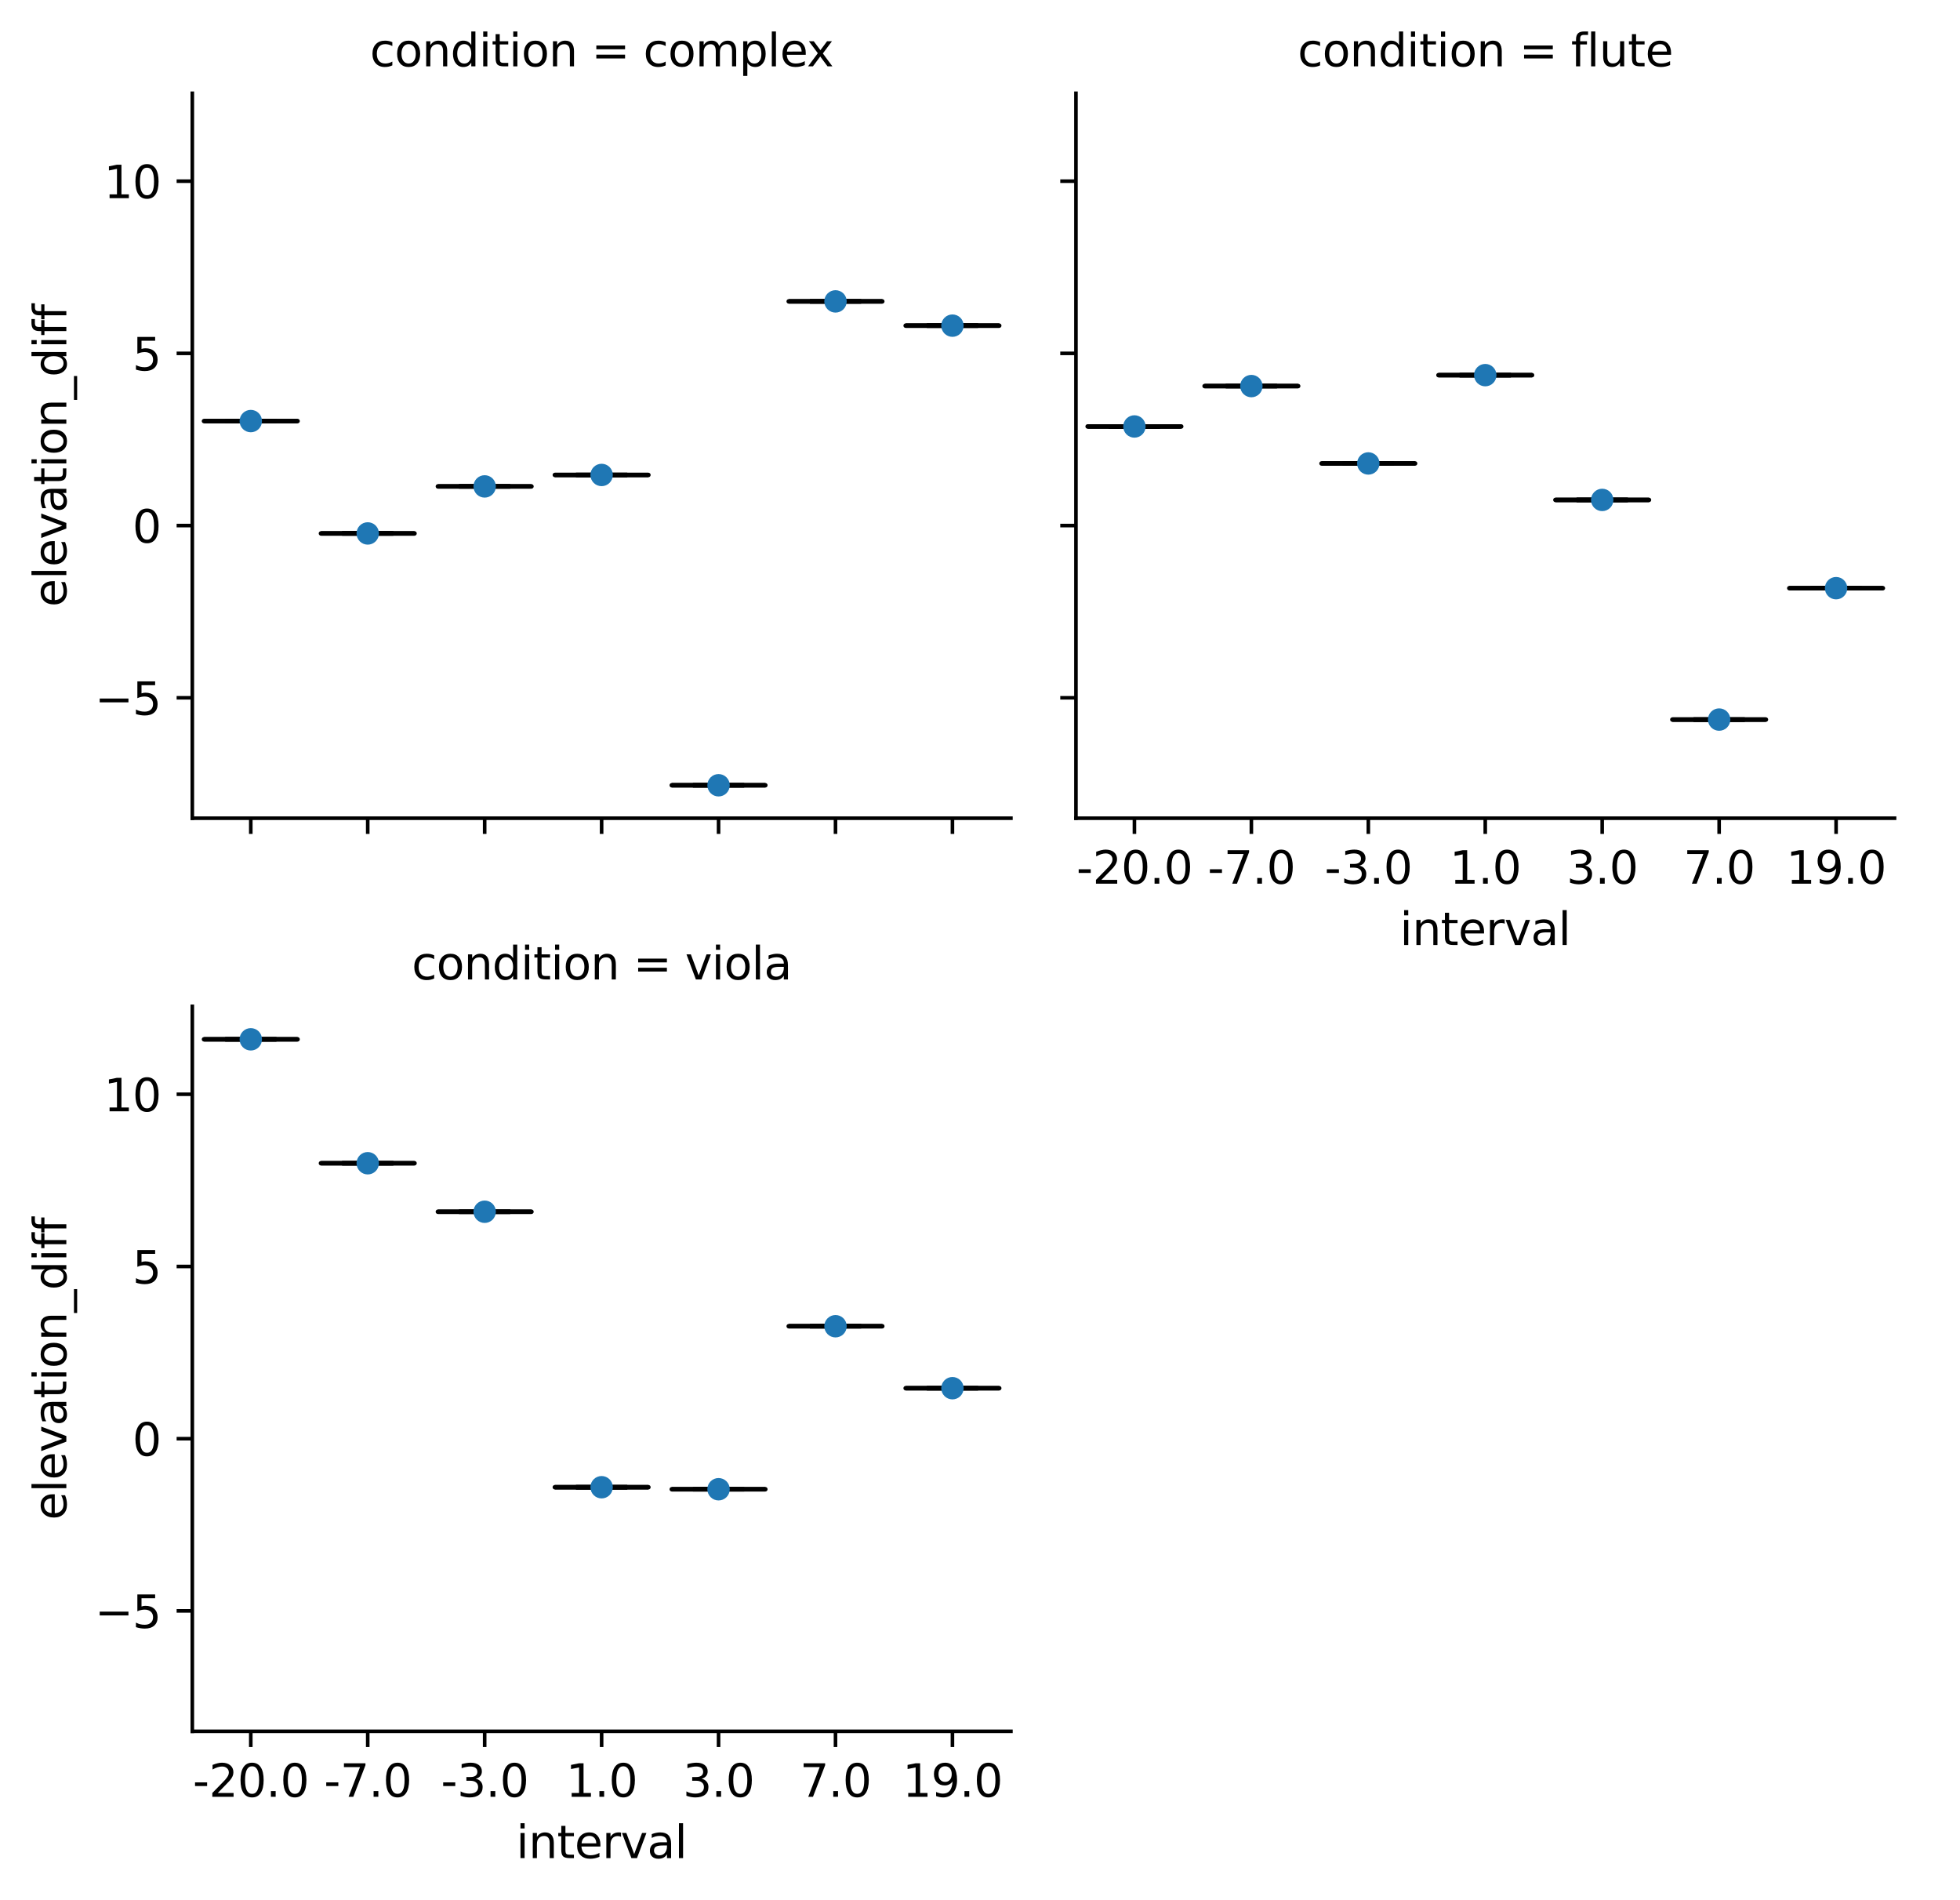 <?xml version="1.0" encoding="utf-8" standalone="no"?>
<!DOCTYPE svg PUBLIC "-//W3C//DTD SVG 1.1//EN"
  "http://www.w3.org/Graphics/SVG/1.1/DTD/svg11.dtd">
<svg xmlns:xlink="http://www.w3.org/1999/xlink" width="437.203pt" height="423.675pt" viewBox="0 0 437.203 423.675" xmlns="http://www.w3.org/2000/svg" version="1.1">
 <defs>
  <style type="text/css">*{stroke-linejoin: round; stroke-linecap: butt}</style>
 </defs>
 <g id="figure_1">
  <g id="patch_1">
   <path d="M 0 423.675 
L 437.203 423.675 
L 437.203 0 
L 0 0 
z
" style="fill: #ffffff"/>
  </g>
  <g id="axes_1">
   <g id="patch_2">
    <path d="M 42.898 182.478 
L 225.497 182.478 
L 225.497 20.798 
L 42.898 20.798 
z
" style="fill: #ffffff"/>
   </g>
   <g id="matplotlib.axis_1">
    <g id="xtick_1">
     <g id="line2d_1">
      <defs>
       <path id="m2324277f42" d="M 0 0 
L 0 3.5 
" style="stroke: #000000; stroke-width: 0.8"/>
      </defs>
      <g>
       <use xlink:href="#m2324277f42" x="55.941" y="182.478" style="stroke: #000000; stroke-width: 0.8"/>
      </g>
     </g>
    </g>
    <g id="xtick_2">
     <g id="line2d_2">
      <g>
       <use xlink:href="#m2324277f42" x="82.027" y="182.478" style="stroke: #000000; stroke-width: 0.8"/>
      </g>
     </g>
    </g>
    <g id="xtick_3">
     <g id="line2d_3">
      <g>
       <use xlink:href="#m2324277f42" x="108.112" y="182.478" style="stroke: #000000; stroke-width: 0.8"/>
      </g>
     </g>
    </g>
    <g id="xtick_4">
     <g id="line2d_4">
      <g>
       <use xlink:href="#m2324277f42" x="134.198" y="182.478" style="stroke: #000000; stroke-width: 0.8"/>
      </g>
     </g>
    </g>
    <g id="xtick_5">
     <g id="line2d_5">
      <g>
       <use xlink:href="#m2324277f42" x="160.283" y="182.478" style="stroke: #000000; stroke-width: 0.8"/>
      </g>
     </g>
    </g>
    <g id="xtick_6">
     <g id="line2d_6">
      <g>
       <use xlink:href="#m2324277f42" x="186.369" y="182.478" style="stroke: #000000; stroke-width: 0.8"/>
      </g>
     </g>
    </g>
    <g id="xtick_7">
     <g id="line2d_7">
      <g>
       <use xlink:href="#m2324277f42" x="212.455" y="182.478" style="stroke: #000000; stroke-width: 0.8"/>
      </g>
     </g>
    </g>
   </g>
   <g id="matplotlib.axis_2">
    <g id="ytick_1">
     <g id="line2d_8">
      <defs>
       <path id="m3a894f7195" d="M 0 0 
L -3.5 0 
" style="stroke: #000000; stroke-width: 0.8"/>
      </defs>
      <g>
       <use xlink:href="#m3a894f7195" x="42.898" y="155.621" style="stroke: #000000; stroke-width: 0.8"/>
      </g>
     </g>
     <g id="text_1">
      <!-- −5 -->
      <g transform="translate(21.156 159.421) scale(0.1 -0.1)">
       <defs>
        <path id="DejaVuSans-2212" d="M 678 2272 
L 4684 2272 
L 4684 1741 
L 678 1741 
L 678 2272 
z
" transform="scale(0.016)"/>
        <path id="DejaVuSans-35" d="M 691 4666 
L 3169 4666 
L 3169 4134 
L 1269 4134 
L 1269 2991 
Q 1406 3038 1543 3061 
Q 1681 3084 1819 3084 
Q 2600 3084 3056 2656 
Q 3513 2228 3513 1497 
Q 3513 744 3044 326 
Q 2575 -91 1722 -91 
Q 1428 -91 1123 -41 
Q 819 9 494 109 
L 494 744 
Q 775 591 1075 516 
Q 1375 441 1709 441 
Q 2250 441 2565 725 
Q 2881 1009 2881 1497 
Q 2881 1984 2565 2268 
Q 2250 2553 1709 2553 
Q 1456 2553 1204 2497 
Q 953 2441 691 2322 
L 691 4666 
z
" transform="scale(0.016)"/>
       </defs>
       <use xlink:href="#DejaVuSans-2212"/>
       <use xlink:href="#DejaVuSans-35" x="83.789"/>
      </g>
     </g>
    </g>
    <g id="ytick_2">
     <g id="line2d_9">
      <g>
       <use xlink:href="#m3a894f7195" x="42.898" y="117.215" style="stroke: #000000; stroke-width: 0.8"/>
      </g>
     </g>
     <g id="text_2">
      <!-- 0 -->
      <g transform="translate(29.536 121.014) scale(0.1 -0.1)">
       <defs>
        <path id="DejaVuSans-30" d="M 2034 4250 
Q 1547 4250 1301 3770 
Q 1056 3291 1056 2328 
Q 1056 1369 1301 889 
Q 1547 409 2034 409 
Q 2525 409 2770 889 
Q 3016 1369 3016 2328 
Q 3016 3291 2770 3770 
Q 2525 4250 2034 4250 
z
M 2034 4750 
Q 2819 4750 3233 4129 
Q 3647 3509 3647 2328 
Q 3647 1150 3233 529 
Q 2819 -91 2034 -91 
Q 1250 -91 836 529 
Q 422 1150 422 2328 
Q 422 3509 836 4129 
Q 1250 4750 2034 4750 
z
" transform="scale(0.016)"/>
       </defs>
       <use xlink:href="#DejaVuSans-30"/>
      </g>
     </g>
    </g>
    <g id="ytick_3">
     <g id="line2d_10">
      <g>
       <use xlink:href="#m3a894f7195" x="42.898" y="78.809" style="stroke: #000000; stroke-width: 0.8"/>
      </g>
     </g>
     <g id="text_3">
      <!-- 5 -->
      <g transform="translate(29.536 82.608) scale(0.1 -0.1)">
       <use xlink:href="#DejaVuSans-35"/>
      </g>
     </g>
    </g>
    <g id="ytick_4">
     <g id="line2d_11">
      <g>
       <use xlink:href="#m3a894f7195" x="42.898" y="40.402" style="stroke: #000000; stroke-width: 0.8"/>
      </g>
     </g>
     <g id="text_4">
      <!-- 10 -->
      <g transform="translate(23.173 44.201) scale(0.1 -0.1)">
       <defs>
        <path id="DejaVuSans-31" d="M 794 531 
L 1825 531 
L 1825 4091 
L 703 3866 
L 703 4441 
L 1819 4666 
L 2450 4666 
L 2450 531 
L 3481 531 
L 3481 0 
L 794 0 
L 794 531 
z
" transform="scale(0.016)"/>
       </defs>
       <use xlink:href="#DejaVuSans-31"/>
       <use xlink:href="#DejaVuSans-30" x="63.623"/>
      </g>
     </g>
    </g>
    <g id="text_5">
     <!-- elevation_diff -->
     <g transform="translate(14.798 135.365) rotate(-90) scale(0.1 -0.1)">
      <defs>
       <path id="DejaVuSans-65" d="M 3597 1894 
L 3597 1613 
L 953 1613 
Q 991 1019 1311 708 
Q 1631 397 2203 397 
Q 2534 397 2845 478 
Q 3156 559 3463 722 
L 3463 178 
Q 3153 47 2828 -22 
Q 2503 -91 2169 -91 
Q 1331 -91 842 396 
Q 353 884 353 1716 
Q 353 2575 817 3079 
Q 1281 3584 2069 3584 
Q 2775 3584 3186 3129 
Q 3597 2675 3597 1894 
z
M 3022 2063 
Q 3016 2534 2758 2815 
Q 2500 3097 2075 3097 
Q 1594 3097 1305 2825 
Q 1016 2553 972 2059 
L 3022 2063 
z
" transform="scale(0.016)"/>
       <path id="DejaVuSans-6c" d="M 603 4863 
L 1178 4863 
L 1178 0 
L 603 0 
L 603 4863 
z
" transform="scale(0.016)"/>
       <path id="DejaVuSans-76" d="M 191 3500 
L 800 3500 
L 1894 563 
L 2988 3500 
L 3597 3500 
L 2284 0 
L 1503 0 
L 191 3500 
z
" transform="scale(0.016)"/>
       <path id="DejaVuSans-61" d="M 2194 1759 
Q 1497 1759 1228 1600 
Q 959 1441 959 1056 
Q 959 750 1161 570 
Q 1363 391 1709 391 
Q 2188 391 2477 730 
Q 2766 1069 2766 1631 
L 2766 1759 
L 2194 1759 
z
M 3341 1997 
L 3341 0 
L 2766 0 
L 2766 531 
Q 2569 213 2275 61 
Q 1981 -91 1556 -91 
Q 1019 -91 701 211 
Q 384 513 384 1019 
Q 384 1609 779 1909 
Q 1175 2209 1959 2209 
L 2766 2209 
L 2766 2266 
Q 2766 2663 2505 2880 
Q 2244 3097 1772 3097 
Q 1472 3097 1187 3025 
Q 903 2953 641 2809 
L 641 3341 
Q 956 3463 1253 3523 
Q 1550 3584 1831 3584 
Q 2591 3584 2966 3190 
Q 3341 2797 3341 1997 
z
" transform="scale(0.016)"/>
       <path id="DejaVuSans-74" d="M 1172 4494 
L 1172 3500 
L 2356 3500 
L 2356 3053 
L 1172 3053 
L 1172 1153 
Q 1172 725 1289 603 
Q 1406 481 1766 481 
L 2356 481 
L 2356 0 
L 1766 0 
Q 1100 0 847 248 
Q 594 497 594 1153 
L 594 3053 
L 172 3053 
L 172 3500 
L 594 3500 
L 594 4494 
L 1172 4494 
z
" transform="scale(0.016)"/>
       <path id="DejaVuSans-69" d="M 603 3500 
L 1178 3500 
L 1178 0 
L 603 0 
L 603 3500 
z
M 603 4863 
L 1178 4863 
L 1178 4134 
L 603 4134 
L 603 4863 
z
" transform="scale(0.016)"/>
       <path id="DejaVuSans-6f" d="M 1959 3097 
Q 1497 3097 1228 2736 
Q 959 2375 959 1747 
Q 959 1119 1226 758 
Q 1494 397 1959 397 
Q 2419 397 2687 759 
Q 2956 1122 2956 1747 
Q 2956 2369 2687 2733 
Q 2419 3097 1959 3097 
z
M 1959 3584 
Q 2709 3584 3137 3096 
Q 3566 2609 3566 1747 
Q 3566 888 3137 398 
Q 2709 -91 1959 -91 
Q 1206 -91 779 398 
Q 353 888 353 1747 
Q 353 2609 779 3096 
Q 1206 3584 1959 3584 
z
" transform="scale(0.016)"/>
       <path id="DejaVuSans-6e" d="M 3513 2113 
L 3513 0 
L 2938 0 
L 2938 2094 
Q 2938 2591 2744 2837 
Q 2550 3084 2163 3084 
Q 1697 3084 1428 2787 
Q 1159 2491 1159 1978 
L 1159 0 
L 581 0 
L 581 3500 
L 1159 3500 
L 1159 2956 
Q 1366 3272 1645 3428 
Q 1925 3584 2291 3584 
Q 2894 3584 3203 3211 
Q 3513 2838 3513 2113 
z
" transform="scale(0.016)"/>
       <path id="DejaVuSans-5f" d="M 3263 -1063 
L 3263 -1509 
L -63 -1509 
L -63 -1063 
L 3263 -1063 
z
" transform="scale(0.016)"/>
       <path id="DejaVuSans-64" d="M 2906 2969 
L 2906 4863 
L 3481 4863 
L 3481 0 
L 2906 0 
L 2906 525 
Q 2725 213 2448 61 
Q 2172 -91 1784 -91 
Q 1150 -91 751 415 
Q 353 922 353 1747 
Q 353 2572 751 3078 
Q 1150 3584 1784 3584 
Q 2172 3584 2448 3432 
Q 2725 3281 2906 2969 
z
M 947 1747 
Q 947 1113 1208 752 
Q 1469 391 1925 391 
Q 2381 391 2643 752 
Q 2906 1113 2906 1747 
Q 2906 2381 2643 2742 
Q 2381 3103 1925 3103 
Q 1469 3103 1208 2742 
Q 947 2381 947 1747 
z
" transform="scale(0.016)"/>
       <path id="DejaVuSans-66" d="M 2375 4863 
L 2375 4384 
L 1825 4384 
Q 1516 4384 1395 4259 
Q 1275 4134 1275 3809 
L 1275 3500 
L 2222 3500 
L 2222 3053 
L 1275 3053 
L 1275 0 
L 697 0 
L 697 3053 
L 147 3053 
L 147 3500 
L 697 3500 
L 697 3744 
Q 697 4328 969 4595 
Q 1241 4863 1831 4863 
L 2375 4863 
z
" transform="scale(0.016)"/>
      </defs>
      <use xlink:href="#DejaVuSans-65"/>
      <use xlink:href="#DejaVuSans-6c" x="61.523"/>
      <use xlink:href="#DejaVuSans-65" x="89.307"/>
      <use xlink:href="#DejaVuSans-76" x="150.83"/>
      <use xlink:href="#DejaVuSans-61" x="210.01"/>
      <use xlink:href="#DejaVuSans-74" x="271.289"/>
      <use xlink:href="#DejaVuSans-69" x="310.498"/>
      <use xlink:href="#DejaVuSans-6f" x="338.281"/>
      <use xlink:href="#DejaVuSans-6e" x="399.463"/>
      <use xlink:href="#DejaVuSans-5f" x="462.842"/>
      <use xlink:href="#DejaVuSans-64" x="512.842"/>
      <use xlink:href="#DejaVuSans-69" x="576.318"/>
      <use xlink:href="#DejaVuSans-66" x="604.102"/>
      <use xlink:href="#DejaVuSans-66" x="639.307"/>
     </g>
    </g>
   </g>
   <g id="patch_3">
    <path d="M 45.507 93.908 
L 66.375 93.908 
L 66.375 93.908 
L 45.507 93.908 
L 45.507 93.908 
z
" clip-path="url(#pb668746d63)" style="stroke: #000000; stroke-linejoin: miter"/>
   </g>
   <g id="line2d_12">
    <path d="M 55.941 93.908 
L 55.941 93.908 
" clip-path="url(#pb668746d63)" style="fill: none; stroke: #000000"/>
   </g>
   <g id="line2d_13">
    <path d="M 55.941 93.908 
L 55.941 93.908 
" clip-path="url(#pb668746d63)" style="fill: none; stroke: #000000"/>
   </g>
   <g id="line2d_14">
    <path d="M 50.724 93.908 
L 61.158 93.908 
" clip-path="url(#pb668746d63)" style="fill: none; stroke: #000000; stroke-linecap: square"/>
   </g>
   <g id="line2d_15">
    <path d="M 50.724 93.908 
L 61.158 93.908 
" clip-path="url(#pb668746d63)" style="fill: none; stroke: #000000; stroke-linecap: square"/>
   </g>
   <g id="line2d_16"/>
   <g id="patch_4">
    <path d="M 71.593 118.968 
L 92.461 118.968 
L 92.461 118.968 
L 71.593 118.968 
L 71.593 118.968 
z
" clip-path="url(#pb668746d63)" style="stroke: #000000; stroke-linejoin: miter"/>
   </g>
   <g id="line2d_17">
    <path d="M 82.027 118.968 
L 82.027 118.968 
" clip-path="url(#pb668746d63)" style="fill: none; stroke: #000000"/>
   </g>
   <g id="line2d_18">
    <path d="M 82.027 118.968 
L 82.027 118.968 
" clip-path="url(#pb668746d63)" style="fill: none; stroke: #000000"/>
   </g>
   <g id="line2d_19">
    <path d="M 76.81 118.968 
L 87.244 118.968 
" clip-path="url(#pb668746d63)" style="fill: none; stroke: #000000; stroke-linecap: square"/>
   </g>
   <g id="line2d_20">
    <path d="M 76.81 118.968 
L 87.244 118.968 
" clip-path="url(#pb668746d63)" style="fill: none; stroke: #000000; stroke-linecap: square"/>
   </g>
   <g id="line2d_21"/>
   <g id="patch_5">
    <path d="M 97.678 108.479 
L 118.547 108.479 
L 118.547 108.479 
L 97.678 108.479 
L 97.678 108.479 
z
" clip-path="url(#pb668746d63)" style="stroke: #000000; stroke-linejoin: miter"/>
   </g>
   <g id="line2d_22">
    <path d="M 108.112 108.479 
L 108.112 108.479 
" clip-path="url(#pb668746d63)" style="fill: none; stroke: #000000"/>
   </g>
   <g id="line2d_23">
    <path d="M 108.112 108.479 
L 108.112 108.479 
" clip-path="url(#pb668746d63)" style="fill: none; stroke: #000000"/>
   </g>
   <g id="line2d_24">
    <path d="M 102.895 108.479 
L 113.329 108.479 
" clip-path="url(#pb668746d63)" style="fill: none; stroke: #000000; stroke-linecap: square"/>
   </g>
   <g id="line2d_25">
    <path d="M 102.895 108.479 
L 113.329 108.479 
" clip-path="url(#pb668746d63)" style="fill: none; stroke: #000000; stroke-linecap: square"/>
   </g>
   <g id="line2d_26"/>
   <g id="patch_6">
    <path d="M 123.764 105.926 
L 144.632 105.926 
L 144.632 105.926 
L 123.764 105.926 
L 123.764 105.926 
z
" clip-path="url(#pb668746d63)" style="stroke: #000000; stroke-linejoin: miter"/>
   </g>
   <g id="line2d_27">
    <path d="M 134.198 105.926 
L 134.198 105.926 
" clip-path="url(#pb668746d63)" style="fill: none; stroke: #000000"/>
   </g>
   <g id="line2d_28">
    <path d="M 134.198 105.926 
L 134.198 105.926 
" clip-path="url(#pb668746d63)" style="fill: none; stroke: #000000"/>
   </g>
   <g id="line2d_29">
    <path d="M 128.981 105.926 
L 139.415 105.926 
" clip-path="url(#pb668746d63)" style="fill: none; stroke: #000000; stroke-linecap: square"/>
   </g>
   <g id="line2d_30">
    <path d="M 128.981 105.926 
L 139.415 105.926 
" clip-path="url(#pb668746d63)" style="fill: none; stroke: #000000; stroke-linecap: square"/>
   </g>
   <g id="line2d_31"/>
   <g id="patch_7">
    <path d="M 149.849 175.129 
L 170.718 175.129 
L 170.718 175.129 
L 149.849 175.129 
L 149.849 175.129 
z
" clip-path="url(#pb668746d63)" style="stroke: #000000; stroke-linejoin: miter"/>
   </g>
   <g id="line2d_32">
    <path d="M 160.283 175.129 
L 160.283 175.129 
" clip-path="url(#pb668746d63)" style="fill: none; stroke: #000000"/>
   </g>
   <g id="line2d_33">
    <path d="M 160.283 175.129 
L 160.283 175.129 
" clip-path="url(#pb668746d63)" style="fill: none; stroke: #000000"/>
   </g>
   <g id="line2d_34">
    <path d="M 155.066 175.129 
L 165.501 175.129 
" clip-path="url(#pb668746d63)" style="fill: none; stroke: #000000; stroke-linecap: square"/>
   </g>
   <g id="line2d_35">
    <path d="M 155.066 175.129 
L 165.501 175.129 
" clip-path="url(#pb668746d63)" style="fill: none; stroke: #000000; stroke-linecap: square"/>
   </g>
   <g id="line2d_36"/>
   <g id="patch_8">
    <path d="M 175.935 67.216 
L 196.803 67.216 
L 196.803 67.216 
L 175.935 67.216 
L 175.935 67.216 
z
" clip-path="url(#pb668746d63)" style="stroke: #000000; stroke-linejoin: miter"/>
   </g>
   <g id="line2d_37">
    <path d="M 186.369 67.216 
L 186.369 67.216 
" clip-path="url(#pb668746d63)" style="fill: none; stroke: #000000"/>
   </g>
   <g id="line2d_38">
    <path d="M 186.369 67.216 
L 186.369 67.216 
" clip-path="url(#pb668746d63)" style="fill: none; stroke: #000000"/>
   </g>
   <g id="line2d_39">
    <path d="M 181.152 67.216 
L 191.586 67.216 
" clip-path="url(#pb668746d63)" style="fill: none; stroke: #000000; stroke-linecap: square"/>
   </g>
   <g id="line2d_40">
    <path d="M 181.152 67.216 
L 191.586 67.216 
" clip-path="url(#pb668746d63)" style="fill: none; stroke: #000000; stroke-linecap: square"/>
   </g>
   <g id="line2d_41"/>
   <g id="patch_9">
    <path d="M 202.02 72.626 
L 222.889 72.626 
L 222.889 72.626 
L 202.02 72.626 
L 202.02 72.626 
z
" clip-path="url(#pb668746d63)" style="stroke: #000000; stroke-linejoin: miter"/>
   </g>
   <g id="line2d_42">
    <path d="M 212.455 72.626 
L 212.455 72.626 
" clip-path="url(#pb668746d63)" style="fill: none; stroke: #000000"/>
   </g>
   <g id="line2d_43">
    <path d="M 212.455 72.626 
L 212.455 72.626 
" clip-path="url(#pb668746d63)" style="fill: none; stroke: #000000"/>
   </g>
   <g id="line2d_44">
    <path d="M 207.237 72.626 
L 217.672 72.626 
" clip-path="url(#pb668746d63)" style="fill: none; stroke: #000000; stroke-linecap: square"/>
   </g>
   <g id="line2d_45">
    <path d="M 207.237 72.626 
L 217.672 72.626 
" clip-path="url(#pb668746d63)" style="fill: none; stroke: #000000; stroke-linecap: square"/>
   </g>
   <g id="line2d_46"/>
   <g id="line2d_47">
    <path d="M 45.507 93.908 
L 66.375 93.908 
" clip-path="url(#pb668746d63)" style="fill: none; stroke: #000000"/>
   </g>
   <g id="line2d_48">
    <path d="M 71.593 118.968 
L 92.461 118.968 
" clip-path="url(#pb668746d63)" style="fill: none; stroke: #000000"/>
   </g>
   <g id="line2d_49">
    <path d="M 97.678 108.479 
L 118.547 108.479 
" clip-path="url(#pb668746d63)" style="fill: none; stroke: #000000"/>
   </g>
   <g id="line2d_50">
    <path d="M 123.764 105.926 
L 144.632 105.926 
" clip-path="url(#pb668746d63)" style="fill: none; stroke: #000000"/>
   </g>
   <g id="line2d_51">
    <path d="M 149.849 175.129 
L 170.718 175.129 
" clip-path="url(#pb668746d63)" style="fill: none; stroke: #000000"/>
   </g>
   <g id="line2d_52">
    <path d="M 175.935 67.216 
L 196.803 67.216 
" clip-path="url(#pb668746d63)" style="fill: none; stroke: #000000"/>
   </g>
   <g id="line2d_53">
    <path d="M 202.02 72.626 
L 222.889 72.626 
" clip-path="url(#pb668746d63)" style="fill: none; stroke: #000000"/>
   </g>
   <g id="patch_10">
    <path d="M 42.898 182.478 
L 42.898 20.798 
" style="fill: none; stroke: #000000; stroke-width: 0.8; stroke-linejoin: miter; stroke-linecap: square"/>
   </g>
   <g id="patch_11">
    <path d="M 42.898 182.478 
L 225.497 182.478 
" style="fill: none; stroke: #000000; stroke-width: 0.8; stroke-linejoin: miter; stroke-linecap: square"/>
   </g>
   <g id="PathCollection_1">
    <defs>
     <path id="m9f7f4dba28" d="M 0 2.5 
C 0.663 2.5 1.299 2.237 1.768 1.768 
C 2.237 1.299 2.5 0.663 2.5 0 
C 2.5 -0.663 2.237 -1.299 1.768 -1.768 
C 1.299 -2.237 0.663 -2.5 0 -2.5 
C -0.663 -2.5 -1.299 -2.237 -1.768 -1.768 
C -2.237 -1.299 -2.5 -0.663 -2.5 0 
C -2.5 0.663 -2.237 1.299 -1.768 1.768 
C -1.299 2.237 -0.663 2.5 0 2.5 
z
"/>
    </defs>
    <g clip-path="url(#pb668746d63)">
     <use xlink:href="#m9f7f4dba28" x="55.941" y="93.908" style="fill: #1f77b4"/>
    </g>
   </g>
   <g id="PathCollection_2">
    <g clip-path="url(#pb668746d63)">
     <use xlink:href="#m9f7f4dba28" x="82.027" y="118.968" style="fill: #1f77b4"/>
    </g>
   </g>
   <g id="PathCollection_3">
    <g clip-path="url(#pb668746d63)">
     <use xlink:href="#m9f7f4dba28" x="108.112" y="108.479" style="fill: #1f77b4"/>
    </g>
   </g>
   <g id="PathCollection_4">
    <g clip-path="url(#pb668746d63)">
     <use xlink:href="#m9f7f4dba28" x="134.198" y="105.926" style="fill: #1f77b4"/>
    </g>
   </g>
   <g id="PathCollection_5">
    <g clip-path="url(#pb668746d63)">
     <use xlink:href="#m9f7f4dba28" x="160.283" y="175.129" style="fill: #1f77b4"/>
    </g>
   </g>
   <g id="PathCollection_6">
    <g clip-path="url(#pb668746d63)">
     <use xlink:href="#m9f7f4dba28" x="186.369" y="67.216" style="fill: #1f77b4"/>
    </g>
   </g>
   <g id="PathCollection_7">
    <g clip-path="url(#pb668746d63)">
     <use xlink:href="#m9f7f4dba28" x="212.455" y="72.626" style="fill: #1f77b4"/>
    </g>
   </g>
   <g id="text_6">
    <!-- condition = complex -->
    <g transform="translate(82.521 14.798) scale(0.1 -0.1)">
     <defs>
      <path id="DejaVuSans-63" d="M 3122 3366 
L 3122 2828 
Q 2878 2963 2633 3030 
Q 2388 3097 2138 3097 
Q 1578 3097 1268 2742 
Q 959 2388 959 1747 
Q 959 1106 1268 751 
Q 1578 397 2138 397 
Q 2388 397 2633 464 
Q 2878 531 3122 666 
L 3122 134 
Q 2881 22 2623 -34 
Q 2366 -91 2075 -91 
Q 1284 -91 818 406 
Q 353 903 353 1747 
Q 353 2603 823 3093 
Q 1294 3584 2113 3584 
Q 2378 3584 2631 3529 
Q 2884 3475 3122 3366 
z
" transform="scale(0.016)"/>
      <path id="DejaVuSans-20" transform="scale(0.016)"/>
      <path id="DejaVuSans-3d" d="M 678 2906 
L 4684 2906 
L 4684 2381 
L 678 2381 
L 678 2906 
z
M 678 1631 
L 4684 1631 
L 4684 1100 
L 678 1100 
L 678 1631 
z
" transform="scale(0.016)"/>
      <path id="DejaVuSans-6d" d="M 3328 2828 
Q 3544 3216 3844 3400 
Q 4144 3584 4550 3584 
Q 5097 3584 5394 3201 
Q 5691 2819 5691 2113 
L 5691 0 
L 5113 0 
L 5113 2094 
Q 5113 2597 4934 2840 
Q 4756 3084 4391 3084 
Q 3944 3084 3684 2787 
Q 3425 2491 3425 1978 
L 3425 0 
L 2847 0 
L 2847 2094 
Q 2847 2600 2669 2842 
Q 2491 3084 2119 3084 
Q 1678 3084 1418 2786 
Q 1159 2488 1159 1978 
L 1159 0 
L 581 0 
L 581 3500 
L 1159 3500 
L 1159 2956 
Q 1356 3278 1631 3431 
Q 1906 3584 2284 3584 
Q 2666 3584 2933 3390 
Q 3200 3197 3328 2828 
z
" transform="scale(0.016)"/>
      <path id="DejaVuSans-70" d="M 1159 525 
L 1159 -1331 
L 581 -1331 
L 581 3500 
L 1159 3500 
L 1159 2969 
Q 1341 3281 1617 3432 
Q 1894 3584 2278 3584 
Q 2916 3584 3314 3078 
Q 3713 2572 3713 1747 
Q 3713 922 3314 415 
Q 2916 -91 2278 -91 
Q 1894 -91 1617 61 
Q 1341 213 1159 525 
z
M 3116 1747 
Q 3116 2381 2855 2742 
Q 2594 3103 2138 3103 
Q 1681 3103 1420 2742 
Q 1159 2381 1159 1747 
Q 1159 1113 1420 752 
Q 1681 391 2138 391 
Q 2594 391 2855 752 
Q 3116 1113 3116 1747 
z
" transform="scale(0.016)"/>
      <path id="DejaVuSans-78" d="M 3513 3500 
L 2247 1797 
L 3578 0 
L 2900 0 
L 1881 1375 
L 863 0 
L 184 0 
L 1544 1831 
L 300 3500 
L 978 3500 
L 1906 2253 
L 2834 3500 
L 3513 3500 
z
" transform="scale(0.016)"/>
     </defs>
     <use xlink:href="#DejaVuSans-63"/>
     <use xlink:href="#DejaVuSans-6f" x="54.98"/>
     <use xlink:href="#DejaVuSans-6e" x="116.162"/>
     <use xlink:href="#DejaVuSans-64" x="179.541"/>
     <use xlink:href="#DejaVuSans-69" x="243.018"/>
     <use xlink:href="#DejaVuSans-74" x="270.801"/>
     <use xlink:href="#DejaVuSans-69" x="310.01"/>
     <use xlink:href="#DejaVuSans-6f" x="337.793"/>
     <use xlink:href="#DejaVuSans-6e" x="398.975"/>
     <use xlink:href="#DejaVuSans-20" x="462.354"/>
     <use xlink:href="#DejaVuSans-3d" x="494.141"/>
     <use xlink:href="#DejaVuSans-20" x="577.93"/>
     <use xlink:href="#DejaVuSans-63" x="609.717"/>
     <use xlink:href="#DejaVuSans-6f" x="664.697"/>
     <use xlink:href="#DejaVuSans-6d" x="725.879"/>
     <use xlink:href="#DejaVuSans-70" x="823.291"/>
     <use xlink:href="#DejaVuSans-6c" x="886.768"/>
     <use xlink:href="#DejaVuSans-65" x="914.551"/>
     <use xlink:href="#DejaVuSans-78" x="974.324"/>
    </g>
   </g>
  </g>
  <g id="axes_2">
   <g id="patch_12">
    <path d="M 240.006 182.478 
L 422.605 182.478 
L 422.605 20.798 
L 240.006 20.798 
z
" style="fill: #ffffff"/>
   </g>
   <g id="matplotlib.axis_3">
    <g id="xtick_8">
     <g id="line2d_54">
      <g>
       <use xlink:href="#m2324277f42" x="253.049" y="182.478" style="stroke: #000000; stroke-width: 0.8"/>
      </g>
     </g>
     <g id="text_7">
      <!-- -20.0 -->
      <g transform="translate(240.112 197.077) scale(0.1 -0.1)">
       <defs>
        <path id="DejaVuSans-2d" d="M 313 2009 
L 1997 2009 
L 1997 1497 
L 313 1497 
L 313 2009 
z
" transform="scale(0.016)"/>
        <path id="DejaVuSans-32" d="M 1228 531 
L 3431 531 
L 3431 0 
L 469 0 
L 469 531 
Q 828 903 1448 1529 
Q 2069 2156 2228 2338 
Q 2531 2678 2651 2914 
Q 2772 3150 2772 3378 
Q 2772 3750 2511 3984 
Q 2250 4219 1831 4219 
Q 1534 4219 1204 4116 
Q 875 4013 500 3803 
L 500 4441 
Q 881 4594 1212 4672 
Q 1544 4750 1819 4750 
Q 2544 4750 2975 4387 
Q 3406 4025 3406 3419 
Q 3406 3131 3298 2873 
Q 3191 2616 2906 2266 
Q 2828 2175 2409 1742 
Q 1991 1309 1228 531 
z
" transform="scale(0.016)"/>
        <path id="DejaVuSans-2e" d="M 684 794 
L 1344 794 
L 1344 0 
L 684 0 
L 684 794 
z
" transform="scale(0.016)"/>
       </defs>
       <use xlink:href="#DejaVuSans-2d"/>
       <use xlink:href="#DejaVuSans-32" x="36.084"/>
       <use xlink:href="#DejaVuSans-30" x="99.707"/>
       <use xlink:href="#DejaVuSans-2e" x="163.33"/>
       <use xlink:href="#DejaVuSans-30" x="195.117"/>
      </g>
     </g>
    </g>
    <g id="xtick_9">
     <g id="line2d_55">
      <g>
       <use xlink:href="#m2324277f42" x="279.134" y="182.478" style="stroke: #000000; stroke-width: 0.8"/>
      </g>
     </g>
     <g id="text_8">
      <!-- -7.0 -->
      <g transform="translate(269.379 197.077) scale(0.1 -0.1)">
       <defs>
        <path id="DejaVuSans-37" d="M 525 4666 
L 3525 4666 
L 3525 4397 
L 1831 0 
L 1172 0 
L 2766 4134 
L 525 4134 
L 525 4666 
z
" transform="scale(0.016)"/>
       </defs>
       <use xlink:href="#DejaVuSans-2d"/>
       <use xlink:href="#DejaVuSans-37" x="36.084"/>
       <use xlink:href="#DejaVuSans-2e" x="99.707"/>
       <use xlink:href="#DejaVuSans-30" x="131.494"/>
      </g>
     </g>
    </g>
    <g id="xtick_10">
     <g id="line2d_56">
      <g>
       <use xlink:href="#m2324277f42" x="305.22" y="182.478" style="stroke: #000000; stroke-width: 0.8"/>
      </g>
     </g>
     <g id="text_9">
      <!-- -3.0 -->
      <g transform="translate(295.464 197.077) scale(0.1 -0.1)">
       <defs>
        <path id="DejaVuSans-33" d="M 2597 2516 
Q 3050 2419 3304 2112 
Q 3559 1806 3559 1356 
Q 3559 666 3084 287 
Q 2609 -91 1734 -91 
Q 1441 -91 1130 -33 
Q 819 25 488 141 
L 488 750 
Q 750 597 1062 519 
Q 1375 441 1716 441 
Q 2309 441 2620 675 
Q 2931 909 2931 1356 
Q 2931 1769 2642 2001 
Q 2353 2234 1838 2234 
L 1294 2234 
L 1294 2753 
L 1863 2753 
Q 2328 2753 2575 2939 
Q 2822 3125 2822 3475 
Q 2822 3834 2567 4026 
Q 2313 4219 1838 4219 
Q 1578 4219 1281 4162 
Q 984 4106 628 3988 
L 628 4550 
Q 988 4650 1302 4700 
Q 1616 4750 1894 4750 
Q 2613 4750 3031 4423 
Q 3450 4097 3450 3541 
Q 3450 3153 3228 2886 
Q 3006 2619 2597 2516 
z
" transform="scale(0.016)"/>
       </defs>
       <use xlink:href="#DejaVuSans-2d"/>
       <use xlink:href="#DejaVuSans-33" x="36.084"/>
       <use xlink:href="#DejaVuSans-2e" x="99.707"/>
       <use xlink:href="#DejaVuSans-30" x="131.494"/>
      </g>
     </g>
    </g>
    <g id="xtick_11">
     <g id="line2d_57">
      <g>
       <use xlink:href="#m2324277f42" x="331.305" y="182.478" style="stroke: #000000; stroke-width: 0.8"/>
      </g>
     </g>
     <g id="text_10">
      <!-- 1.0 -->
      <g transform="translate(323.354 197.077) scale(0.1 -0.1)">
       <use xlink:href="#DejaVuSans-31"/>
       <use xlink:href="#DejaVuSans-2e" x="63.623"/>
       <use xlink:href="#DejaVuSans-30" x="95.41"/>
      </g>
     </g>
    </g>
    <g id="xtick_12">
     <g id="line2d_58">
      <g>
       <use xlink:href="#m2324277f42" x="357.391" y="182.478" style="stroke: #000000; stroke-width: 0.8"/>
      </g>
     </g>
     <g id="text_11">
      <!-- 3.0 -->
      <g transform="translate(349.439 197.077) scale(0.1 -0.1)">
       <use xlink:href="#DejaVuSans-33"/>
       <use xlink:href="#DejaVuSans-2e" x="63.623"/>
       <use xlink:href="#DejaVuSans-30" x="95.41"/>
      </g>
     </g>
    </g>
    <g id="xtick_13">
     <g id="line2d_59">
      <g>
       <use xlink:href="#m2324277f42" x="383.477" y="182.478" style="stroke: #000000; stroke-width: 0.8"/>
      </g>
     </g>
     <g id="text_12">
      <!-- 7.0 -->
      <g transform="translate(375.525 197.077) scale(0.1 -0.1)">
       <use xlink:href="#DejaVuSans-37"/>
       <use xlink:href="#DejaVuSans-2e" x="63.623"/>
       <use xlink:href="#DejaVuSans-30" x="95.41"/>
      </g>
     </g>
    </g>
    <g id="xtick_14">
     <g id="line2d_60">
      <g>
       <use xlink:href="#m2324277f42" x="409.562" y="182.478" style="stroke: #000000; stroke-width: 0.8"/>
      </g>
     </g>
     <g id="text_13">
      <!-- 19.0 -->
      <g transform="translate(398.429 197.077) scale(0.1 -0.1)">
       <defs>
        <path id="DejaVuSans-39" d="M 703 97 
L 703 672 
Q 941 559 1184 500 
Q 1428 441 1663 441 
Q 2288 441 2617 861 
Q 2947 1281 2994 2138 
Q 2813 1869 2534 1725 
Q 2256 1581 1919 1581 
Q 1219 1581 811 2004 
Q 403 2428 403 3163 
Q 403 3881 828 4315 
Q 1253 4750 1959 4750 
Q 2769 4750 3195 4129 
Q 3622 3509 3622 2328 
Q 3622 1225 3098 567 
Q 2575 -91 1691 -91 
Q 1453 -91 1209 -44 
Q 966 3 703 97 
z
M 1959 2075 
Q 2384 2075 2632 2365 
Q 2881 2656 2881 3163 
Q 2881 3666 2632 3958 
Q 2384 4250 1959 4250 
Q 1534 4250 1286 3958 
Q 1038 3666 1038 3163 
Q 1038 2656 1286 2365 
Q 1534 2075 1959 2075 
z
" transform="scale(0.016)"/>
       </defs>
       <use xlink:href="#DejaVuSans-31"/>
       <use xlink:href="#DejaVuSans-39" x="63.623"/>
       <use xlink:href="#DejaVuSans-2e" x="127.246"/>
       <use xlink:href="#DejaVuSans-30" x="159.033"/>
      </g>
     </g>
    </g>
    <g id="text_14">
     <!-- interval -->
     <g transform="translate(312.243 210.755) scale(0.1 -0.1)">
      <defs>
       <path id="DejaVuSans-72" d="M 2631 2963 
Q 2534 3019 2420 3045 
Q 2306 3072 2169 3072 
Q 1681 3072 1420 2755 
Q 1159 2438 1159 1844 
L 1159 0 
L 581 0 
L 581 3500 
L 1159 3500 
L 1159 2956 
Q 1341 3275 1631 3429 
Q 1922 3584 2338 3584 
Q 2397 3584 2469 3576 
Q 2541 3569 2628 3553 
L 2631 2963 
z
" transform="scale(0.016)"/>
      </defs>
      <use xlink:href="#DejaVuSans-69"/>
      <use xlink:href="#DejaVuSans-6e" x="27.783"/>
      <use xlink:href="#DejaVuSans-74" x="91.162"/>
      <use xlink:href="#DejaVuSans-65" x="130.371"/>
      <use xlink:href="#DejaVuSans-72" x="191.895"/>
      <use xlink:href="#DejaVuSans-76" x="233.008"/>
      <use xlink:href="#DejaVuSans-61" x="292.188"/>
      <use xlink:href="#DejaVuSans-6c" x="353.467"/>
     </g>
    </g>
   </g>
   <g id="matplotlib.axis_4">
    <g id="ytick_5">
     <g id="line2d_61">
      <g>
       <use xlink:href="#m3a894f7195" x="240.006" y="155.621" style="stroke: #000000; stroke-width: 0.8"/>
      </g>
     </g>
    </g>
    <g id="ytick_6">
     <g id="line2d_62">
      <g>
       <use xlink:href="#m3a894f7195" x="240.006" y="117.215" style="stroke: #000000; stroke-width: 0.8"/>
      </g>
     </g>
    </g>
    <g id="ytick_7">
     <g id="line2d_63">
      <g>
       <use xlink:href="#m3a894f7195" x="240.006" y="78.809" style="stroke: #000000; stroke-width: 0.8"/>
      </g>
     </g>
    </g>
    <g id="ytick_8">
     <g id="line2d_64">
      <g>
       <use xlink:href="#m3a894f7195" x="240.006" y="40.402" style="stroke: #000000; stroke-width: 0.8"/>
      </g>
     </g>
    </g>
   </g>
   <g id="patch_13">
    <path d="M 242.615 95.11 
L 263.483 95.11 
L 263.483 95.11 
L 242.615 95.11 
L 242.615 95.11 
z
" clip-path="url(#p0fcafe8a8d)" style="stroke: #000000; stroke-linejoin: miter"/>
   </g>
   <g id="line2d_65">
    <path d="M 253.049 95.11 
L 253.049 95.11 
" clip-path="url(#p0fcafe8a8d)" style="fill: none; stroke: #000000"/>
   </g>
   <g id="line2d_66">
    <path d="M 253.049 95.11 
L 253.049 95.11 
" clip-path="url(#p0fcafe8a8d)" style="fill: none; stroke: #000000"/>
   </g>
   <g id="line2d_67">
    <path d="M 247.832 95.11 
L 258.266 95.11 
" clip-path="url(#p0fcafe8a8d)" style="fill: none; stroke: #000000; stroke-linecap: square"/>
   </g>
   <g id="line2d_68">
    <path d="M 247.832 95.11 
L 258.266 95.11 
" clip-path="url(#p0fcafe8a8d)" style="fill: none; stroke: #000000; stroke-linecap: square"/>
   </g>
   <g id="line2d_69"/>
   <g id="patch_14">
    <path d="M 268.7 86.103 
L 289.569 86.103 
L 289.569 86.103 
L 268.7 86.103 
L 268.7 86.103 
z
" clip-path="url(#p0fcafe8a8d)" style="stroke: #000000; stroke-linejoin: miter"/>
   </g>
   <g id="line2d_70">
    <path d="M 279.134 86.103 
L 279.134 86.103 
" clip-path="url(#p0fcafe8a8d)" style="fill: none; stroke: #000000"/>
   </g>
   <g id="line2d_71">
    <path d="M 279.134 86.103 
L 279.134 86.103 
" clip-path="url(#p0fcafe8a8d)" style="fill: none; stroke: #000000"/>
   </g>
   <g id="line2d_72">
    <path d="M 273.917 86.103 
L 284.351 86.103 
" clip-path="url(#p0fcafe8a8d)" style="fill: none; stroke: #000000; stroke-linecap: square"/>
   </g>
   <g id="line2d_73">
    <path d="M 273.917 86.103 
L 284.351 86.103 
" clip-path="url(#p0fcafe8a8d)" style="fill: none; stroke: #000000; stroke-linecap: square"/>
   </g>
   <g id="line2d_74"/>
   <g id="patch_15">
    <path d="M 294.786 103.358 
L 315.654 103.358 
L 315.654 103.358 
L 294.786 103.358 
L 294.786 103.358 
z
" clip-path="url(#p0fcafe8a8d)" style="stroke: #000000; stroke-linejoin: miter"/>
   </g>
   <g id="line2d_75">
    <path d="M 305.22 103.358 
L 305.22 103.358 
" clip-path="url(#p0fcafe8a8d)" style="fill: none; stroke: #000000"/>
   </g>
   <g id="line2d_76">
    <path d="M 305.22 103.358 
L 305.22 103.358 
" clip-path="url(#p0fcafe8a8d)" style="fill: none; stroke: #000000"/>
   </g>
   <g id="line2d_77">
    <path d="M 300.003 103.358 
L 310.437 103.358 
" clip-path="url(#p0fcafe8a8d)" style="fill: none; stroke: #000000; stroke-linecap: square"/>
   </g>
   <g id="line2d_78">
    <path d="M 300.003 103.358 
L 310.437 103.358 
" clip-path="url(#p0fcafe8a8d)" style="fill: none; stroke: #000000; stroke-linecap: square"/>
   </g>
   <g id="line2d_79"/>
   <g id="patch_16">
    <path d="M 320.871 83.663 
L 341.74 83.663 
L 341.74 83.663 
L 320.871 83.663 
L 320.871 83.663 
z
" clip-path="url(#p0fcafe8a8d)" style="stroke: #000000; stroke-linejoin: miter"/>
   </g>
   <g id="line2d_80">
    <path d="M 331.305 83.663 
L 331.305 83.663 
" clip-path="url(#p0fcafe8a8d)" style="fill: none; stroke: #000000"/>
   </g>
   <g id="line2d_81">
    <path d="M 331.305 83.663 
L 331.305 83.663 
" clip-path="url(#p0fcafe8a8d)" style="fill: none; stroke: #000000"/>
   </g>
   <g id="line2d_82">
    <path d="M 326.088 83.663 
L 336.523 83.663 
" clip-path="url(#p0fcafe8a8d)" style="fill: none; stroke: #000000; stroke-linecap: square"/>
   </g>
   <g id="line2d_83">
    <path d="M 326.088 83.663 
L 336.523 83.663 
" clip-path="url(#p0fcafe8a8d)" style="fill: none; stroke: #000000; stroke-linecap: square"/>
   </g>
   <g id="line2d_84"/>
   <g id="patch_17">
    <path d="M 346.957 111.493 
L 367.825 111.493 
L 367.825 111.493 
L 346.957 111.493 
L 346.957 111.493 
z
" clip-path="url(#p0fcafe8a8d)" style="stroke: #000000; stroke-linejoin: miter"/>
   </g>
   <g id="line2d_85">
    <path d="M 357.391 111.493 
L 357.391 111.493 
" clip-path="url(#p0fcafe8a8d)" style="fill: none; stroke: #000000"/>
   </g>
   <g id="line2d_86">
    <path d="M 357.391 111.493 
L 357.391 111.493 
" clip-path="url(#p0fcafe8a8d)" style="fill: none; stroke: #000000"/>
   </g>
   <g id="line2d_87">
    <path d="M 352.174 111.493 
L 362.608 111.493 
" clip-path="url(#p0fcafe8a8d)" style="fill: none; stroke: #000000; stroke-linecap: square"/>
   </g>
   <g id="line2d_88">
    <path d="M 352.174 111.493 
L 362.608 111.493 
" clip-path="url(#p0fcafe8a8d)" style="fill: none; stroke: #000000; stroke-linecap: square"/>
   </g>
   <g id="line2d_89"/>
   <g id="patch_18">
    <path d="M 373.042 160.478 
L 393.911 160.478 
L 393.911 160.478 
L 373.042 160.478 
L 373.042 160.478 
z
" clip-path="url(#p0fcafe8a8d)" style="stroke: #000000; stroke-linejoin: miter"/>
   </g>
   <g id="line2d_90">
    <path d="M 383.477 160.478 
L 383.477 160.478 
" clip-path="url(#p0fcafe8a8d)" style="fill: none; stroke: #000000"/>
   </g>
   <g id="line2d_91">
    <path d="M 383.477 160.478 
L 383.477 160.478 
" clip-path="url(#p0fcafe8a8d)" style="fill: none; stroke: #000000"/>
   </g>
   <g id="line2d_92">
    <path d="M 378.259 160.478 
L 388.694 160.478 
" clip-path="url(#p0fcafe8a8d)" style="fill: none; stroke: #000000; stroke-linecap: square"/>
   </g>
   <g id="line2d_93">
    <path d="M 378.259 160.478 
L 388.694 160.478 
" clip-path="url(#p0fcafe8a8d)" style="fill: none; stroke: #000000; stroke-linecap: square"/>
   </g>
   <g id="line2d_94"/>
   <g id="patch_19">
    <path d="M 399.128 131.174 
L 419.996 131.174 
L 419.996 131.174 
L 399.128 131.174 
L 399.128 131.174 
z
" clip-path="url(#p0fcafe8a8d)" style="stroke: #000000; stroke-linejoin: miter"/>
   </g>
   <g id="line2d_95">
    <path d="M 409.562 131.174 
L 409.562 131.174 
" clip-path="url(#p0fcafe8a8d)" style="fill: none; stroke: #000000"/>
   </g>
   <g id="line2d_96">
    <path d="M 409.562 131.174 
L 409.562 131.174 
" clip-path="url(#p0fcafe8a8d)" style="fill: none; stroke: #000000"/>
   </g>
   <g id="line2d_97">
    <path d="M 404.345 131.174 
L 414.779 131.174 
" clip-path="url(#p0fcafe8a8d)" style="fill: none; stroke: #000000; stroke-linecap: square"/>
   </g>
   <g id="line2d_98">
    <path d="M 404.345 131.174 
L 414.779 131.174 
" clip-path="url(#p0fcafe8a8d)" style="fill: none; stroke: #000000; stroke-linecap: square"/>
   </g>
   <g id="line2d_99"/>
   <g id="line2d_100">
    <path d="M 242.615 95.11 
L 263.483 95.11 
" clip-path="url(#p0fcafe8a8d)" style="fill: none; stroke: #000000"/>
   </g>
   <g id="line2d_101">
    <path d="M 268.7 86.103 
L 289.569 86.103 
" clip-path="url(#p0fcafe8a8d)" style="fill: none; stroke: #000000"/>
   </g>
   <g id="line2d_102">
    <path d="M 294.786 103.358 
L 315.654 103.358 
" clip-path="url(#p0fcafe8a8d)" style="fill: none; stroke: #000000"/>
   </g>
   <g id="line2d_103">
    <path d="M 320.871 83.663 
L 341.74 83.663 
" clip-path="url(#p0fcafe8a8d)" style="fill: none; stroke: #000000"/>
   </g>
   <g id="line2d_104">
    <path d="M 346.957 111.493 
L 367.825 111.493 
" clip-path="url(#p0fcafe8a8d)" style="fill: none; stroke: #000000"/>
   </g>
   <g id="line2d_105">
    <path d="M 373.042 160.478 
L 393.911 160.478 
" clip-path="url(#p0fcafe8a8d)" style="fill: none; stroke: #000000"/>
   </g>
   <g id="line2d_106">
    <path d="M 399.128 131.174 
L 419.996 131.174 
" clip-path="url(#p0fcafe8a8d)" style="fill: none; stroke: #000000"/>
   </g>
   <g id="patch_20">
    <path d="M 240.006 182.478 
L 240.006 20.798 
" style="fill: none; stroke: #000000; stroke-width: 0.8; stroke-linejoin: miter; stroke-linecap: square"/>
   </g>
   <g id="patch_21">
    <path d="M 240.006 182.478 
L 422.605 182.478 
" style="fill: none; stroke: #000000; stroke-width: 0.8; stroke-linejoin: miter; stroke-linecap: square"/>
   </g>
   <g id="PathCollection_8">
    <g clip-path="url(#p0fcafe8a8d)">
     <use xlink:href="#m9f7f4dba28" x="253.049" y="95.11" style="fill: #1f77b4"/>
    </g>
   </g>
   <g id="PathCollection_9">
    <g clip-path="url(#p0fcafe8a8d)">
     <use xlink:href="#m9f7f4dba28" x="279.134" y="86.103" style="fill: #1f77b4"/>
    </g>
   </g>
   <g id="PathCollection_10">
    <g clip-path="url(#p0fcafe8a8d)">
     <use xlink:href="#m9f7f4dba28" x="305.22" y="103.358" style="fill: #1f77b4"/>
    </g>
   </g>
   <g id="PathCollection_11">
    <g clip-path="url(#p0fcafe8a8d)">
     <use xlink:href="#m9f7f4dba28" x="331.305" y="83.663" style="fill: #1f77b4"/>
    </g>
   </g>
   <g id="PathCollection_12">
    <g clip-path="url(#p0fcafe8a8d)">
     <use xlink:href="#m9f7f4dba28" x="357.391" y="111.493" style="fill: #1f77b4"/>
    </g>
   </g>
   <g id="PathCollection_13">
    <g clip-path="url(#p0fcafe8a8d)">
     <use xlink:href="#m9f7f4dba28" x="383.477" y="160.478" style="fill: #1f77b4"/>
    </g>
   </g>
   <g id="PathCollection_14">
    <g clip-path="url(#p0fcafe8a8d)">
     <use xlink:href="#m9f7f4dba28" x="409.562" y="131.174" style="fill: #1f77b4"/>
    </g>
   </g>
   <g id="text_15">
    <!-- condition = flute -->
    <g transform="translate(289.465 14.798) scale(0.1 -0.1)">
     <defs>
      <path id="DejaVuSans-75" d="M 544 1381 
L 544 3500 
L 1119 3500 
L 1119 1403 
Q 1119 906 1312 657 
Q 1506 409 1894 409 
Q 2359 409 2629 706 
Q 2900 1003 2900 1516 
L 2900 3500 
L 3475 3500 
L 3475 0 
L 2900 0 
L 2900 538 
Q 2691 219 2414 64 
Q 2138 -91 1772 -91 
Q 1169 -91 856 284 
Q 544 659 544 1381 
z
M 1991 3584 
L 1991 3584 
z
" transform="scale(0.016)"/>
     </defs>
     <use xlink:href="#DejaVuSans-63"/>
     <use xlink:href="#DejaVuSans-6f" x="54.98"/>
     <use xlink:href="#DejaVuSans-6e" x="116.162"/>
     <use xlink:href="#DejaVuSans-64" x="179.541"/>
     <use xlink:href="#DejaVuSans-69" x="243.018"/>
     <use xlink:href="#DejaVuSans-74" x="270.801"/>
     <use xlink:href="#DejaVuSans-69" x="310.01"/>
     <use xlink:href="#DejaVuSans-6f" x="337.793"/>
     <use xlink:href="#DejaVuSans-6e" x="398.975"/>
     <use xlink:href="#DejaVuSans-20" x="462.354"/>
     <use xlink:href="#DejaVuSans-3d" x="494.141"/>
     <use xlink:href="#DejaVuSans-20" x="577.93"/>
     <use xlink:href="#DejaVuSans-66" x="609.717"/>
     <use xlink:href="#DejaVuSans-6c" x="644.922"/>
     <use xlink:href="#DejaVuSans-75" x="672.705"/>
     <use xlink:href="#DejaVuSans-74" x="736.084"/>
     <use xlink:href="#DejaVuSans-65" x="775.293"/>
    </g>
   </g>
  </g>
  <g id="axes_3">
   <g id="patch_22">
    <path d="M 42.898 386.118 
L 225.497 386.118 
L 225.497 224.438 
L 42.898 224.438 
z
" style="fill: #ffffff"/>
   </g>
   <g id="matplotlib.axis_5">
    <g id="xtick_15">
     <g id="line2d_107">
      <g>
       <use xlink:href="#m2324277f42" x="55.941" y="386.118" style="stroke: #000000; stroke-width: 0.8"/>
      </g>
     </g>
     <g id="text_16">
      <!-- -20.0 -->
      <g transform="translate(43.004 400.717) scale(0.1 -0.1)">
       <use xlink:href="#DejaVuSans-2d"/>
       <use xlink:href="#DejaVuSans-32" x="36.084"/>
       <use xlink:href="#DejaVuSans-30" x="99.707"/>
       <use xlink:href="#DejaVuSans-2e" x="163.33"/>
       <use xlink:href="#DejaVuSans-30" x="195.117"/>
      </g>
     </g>
    </g>
    <g id="xtick_16">
     <g id="line2d_108">
      <g>
       <use xlink:href="#m2324277f42" x="82.027" y="386.118" style="stroke: #000000; stroke-width: 0.8"/>
      </g>
     </g>
     <g id="text_17">
      <!-- -7.0 -->
      <g transform="translate(72.271 400.717) scale(0.1 -0.1)">
       <use xlink:href="#DejaVuSans-2d"/>
       <use xlink:href="#DejaVuSans-37" x="36.084"/>
       <use xlink:href="#DejaVuSans-2e" x="99.707"/>
       <use xlink:href="#DejaVuSans-30" x="131.494"/>
      </g>
     </g>
    </g>
    <g id="xtick_17">
     <g id="line2d_109">
      <g>
       <use xlink:href="#m2324277f42" x="108.112" y="386.118" style="stroke: #000000; stroke-width: 0.8"/>
      </g>
     </g>
     <g id="text_18">
      <!-- -3.0 -->
      <g transform="translate(98.357 400.717) scale(0.1 -0.1)">
       <use xlink:href="#DejaVuSans-2d"/>
       <use xlink:href="#DejaVuSans-33" x="36.084"/>
       <use xlink:href="#DejaVuSans-2e" x="99.707"/>
       <use xlink:href="#DejaVuSans-30" x="131.494"/>
      </g>
     </g>
    </g>
    <g id="xtick_18">
     <g id="line2d_110">
      <g>
       <use xlink:href="#m2324277f42" x="134.198" y="386.118" style="stroke: #000000; stroke-width: 0.8"/>
      </g>
     </g>
     <g id="text_19">
      <!-- 1.0 -->
      <g transform="translate(126.246 400.717) scale(0.1 -0.1)">
       <use xlink:href="#DejaVuSans-31"/>
       <use xlink:href="#DejaVuSans-2e" x="63.623"/>
       <use xlink:href="#DejaVuSans-30" x="95.41"/>
      </g>
     </g>
    </g>
    <g id="xtick_19">
     <g id="line2d_111">
      <g>
       <use xlink:href="#m2324277f42" x="160.283" y="386.118" style="stroke: #000000; stroke-width: 0.8"/>
      </g>
     </g>
     <g id="text_20">
      <!-- 3.0 -->
      <g transform="translate(152.332 400.717) scale(0.1 -0.1)">
       <use xlink:href="#DejaVuSans-33"/>
       <use xlink:href="#DejaVuSans-2e" x="63.623"/>
       <use xlink:href="#DejaVuSans-30" x="95.41"/>
      </g>
     </g>
    </g>
    <g id="xtick_20">
     <g id="line2d_112">
      <g>
       <use xlink:href="#m2324277f42" x="186.369" y="386.118" style="stroke: #000000; stroke-width: 0.8"/>
      </g>
     </g>
     <g id="text_21">
      <!-- 7.0 -->
      <g transform="translate(178.417 400.717) scale(0.1 -0.1)">
       <use xlink:href="#DejaVuSans-37"/>
       <use xlink:href="#DejaVuSans-2e" x="63.623"/>
       <use xlink:href="#DejaVuSans-30" x="95.41"/>
      </g>
     </g>
    </g>
    <g id="xtick_21">
     <g id="line2d_113">
      <g>
       <use xlink:href="#m2324277f42" x="212.455" y="386.118" style="stroke: #000000; stroke-width: 0.8"/>
      </g>
     </g>
     <g id="text_22">
      <!-- 19.0 -->
      <g transform="translate(201.322 400.717) scale(0.1 -0.1)">
       <use xlink:href="#DejaVuSans-31"/>
       <use xlink:href="#DejaVuSans-39" x="63.623"/>
       <use xlink:href="#DejaVuSans-2e" x="127.246"/>
       <use xlink:href="#DejaVuSans-30" x="159.033"/>
      </g>
     </g>
    </g>
    <g id="text_23">
     <!-- interval -->
     <g transform="translate(115.135 414.395) scale(0.1 -0.1)">
      <use xlink:href="#DejaVuSans-69"/>
      <use xlink:href="#DejaVuSans-6e" x="27.783"/>
      <use xlink:href="#DejaVuSans-74" x="91.162"/>
      <use xlink:href="#DejaVuSans-65" x="130.371"/>
      <use xlink:href="#DejaVuSans-72" x="191.895"/>
      <use xlink:href="#DejaVuSans-76" x="233.008"/>
      <use xlink:href="#DejaVuSans-61" x="292.188"/>
      <use xlink:href="#DejaVuSans-6c" x="353.467"/>
     </g>
    </g>
   </g>
   <g id="matplotlib.axis_6">
    <g id="ytick_9">
     <g id="line2d_114">
      <g>
       <use xlink:href="#m3a894f7195" x="42.898" y="359.261" style="stroke: #000000; stroke-width: 0.8"/>
      </g>
     </g>
     <g id="text_24">
      <!-- −5 -->
      <g transform="translate(21.156 363.061) scale(0.1 -0.1)">
       <use xlink:href="#DejaVuSans-2212"/>
       <use xlink:href="#DejaVuSans-35" x="83.789"/>
      </g>
     </g>
    </g>
    <g id="ytick_10">
     <g id="line2d_115">
      <g>
       <use xlink:href="#m3a894f7195" x="42.898" y="320.855" style="stroke: #000000; stroke-width: 0.8"/>
      </g>
     </g>
     <g id="text_25">
      <!-- 0 -->
      <g transform="translate(29.536 324.654) scale(0.1 -0.1)">
       <use xlink:href="#DejaVuSans-30"/>
      </g>
     </g>
    </g>
    <g id="ytick_11">
     <g id="line2d_116">
      <g>
       <use xlink:href="#m3a894f7195" x="42.898" y="282.449" style="stroke: #000000; stroke-width: 0.8"/>
      </g>
     </g>
     <g id="text_26">
      <!-- 5 -->
      <g transform="translate(29.536 286.248) scale(0.1 -0.1)">
       <use xlink:href="#DejaVuSans-35"/>
      </g>
     </g>
    </g>
    <g id="ytick_12">
     <g id="line2d_117">
      <g>
       <use xlink:href="#m3a894f7195" x="42.898" y="244.042" style="stroke: #000000; stroke-width: 0.8"/>
      </g>
     </g>
     <g id="text_27">
      <!-- 10 -->
      <g transform="translate(23.173 247.841) scale(0.1 -0.1)">
       <use xlink:href="#DejaVuSans-31"/>
       <use xlink:href="#DejaVuSans-30" x="63.623"/>
      </g>
     </g>
    </g>
    <g id="text_28">
     <!-- elevation_diff -->
     <g transform="translate(14.798 339.005) rotate(-90) scale(0.1 -0.1)">
      <use xlink:href="#DejaVuSans-65"/>
      <use xlink:href="#DejaVuSans-6c" x="61.523"/>
      <use xlink:href="#DejaVuSans-65" x="89.307"/>
      <use xlink:href="#DejaVuSans-76" x="150.83"/>
      <use xlink:href="#DejaVuSans-61" x="210.01"/>
      <use xlink:href="#DejaVuSans-74" x="271.289"/>
      <use xlink:href="#DejaVuSans-69" x="310.498"/>
      <use xlink:href="#DejaVuSans-6f" x="338.281"/>
      <use xlink:href="#DejaVuSans-6e" x="399.463"/>
      <use xlink:href="#DejaVuSans-5f" x="462.842"/>
      <use xlink:href="#DejaVuSans-64" x="512.842"/>
      <use xlink:href="#DejaVuSans-69" x="576.318"/>
      <use xlink:href="#DejaVuSans-66" x="604.102"/>
      <use xlink:href="#DejaVuSans-66" x="639.307"/>
     </g>
    </g>
   </g>
   <g id="patch_23">
    <path d="M 45.507 231.788 
L 66.375 231.788 
L 66.375 231.788 
L 45.507 231.788 
L 45.507 231.788 
z
" clip-path="url(#pe153ab27c5)" style="stroke: #000000; stroke-linejoin: miter"/>
   </g>
   <g id="line2d_118">
    <path d="M 55.941 231.788 
L 55.941 231.788 
" clip-path="url(#pe153ab27c5)" style="fill: none; stroke: #000000"/>
   </g>
   <g id="line2d_119">
    <path d="M 55.941 231.788 
L 55.941 231.788 
" clip-path="url(#pe153ab27c5)" style="fill: none; stroke: #000000"/>
   </g>
   <g id="line2d_120">
    <path d="M 50.724 231.788 
L 61.158 231.788 
" clip-path="url(#pe153ab27c5)" style="fill: none; stroke: #000000; stroke-linecap: square"/>
   </g>
   <g id="line2d_121">
    <path d="M 50.724 231.788 
L 61.158 231.788 
" clip-path="url(#pe153ab27c5)" style="fill: none; stroke: #000000; stroke-linecap: square"/>
   </g>
   <g id="line2d_122"/>
   <g id="patch_24">
    <path d="M 71.593 259.424 
L 92.461 259.424 
L 92.461 259.424 
L 71.593 259.424 
L 71.593 259.424 
z
" clip-path="url(#pe153ab27c5)" style="stroke: #000000; stroke-linejoin: miter"/>
   </g>
   <g id="line2d_123">
    <path d="M 82.027 259.424 
L 82.027 259.424 
" clip-path="url(#pe153ab27c5)" style="fill: none; stroke: #000000"/>
   </g>
   <g id="line2d_124">
    <path d="M 82.027 259.424 
L 82.027 259.424 
" clip-path="url(#pe153ab27c5)" style="fill: none; stroke: #000000"/>
   </g>
   <g id="line2d_125">
    <path d="M 76.81 259.424 
L 87.244 259.424 
" clip-path="url(#pe153ab27c5)" style="fill: none; stroke: #000000; stroke-linecap: square"/>
   </g>
   <g id="line2d_126">
    <path d="M 76.81 259.424 
L 87.244 259.424 
" clip-path="url(#pe153ab27c5)" style="fill: none; stroke: #000000; stroke-linecap: square"/>
   </g>
   <g id="line2d_127"/>
   <g id="patch_25">
    <path d="M 97.678 270.243 
L 118.547 270.243 
L 118.547 270.243 
L 97.678 270.243 
L 97.678 270.243 
z
" clip-path="url(#pe153ab27c5)" style="stroke: #000000; stroke-linejoin: miter"/>
   </g>
   <g id="line2d_128">
    <path d="M 108.112 270.243 
L 108.112 270.243 
" clip-path="url(#pe153ab27c5)" style="fill: none; stroke: #000000"/>
   </g>
   <g id="line2d_129">
    <path d="M 108.112 270.243 
L 108.112 270.243 
" clip-path="url(#pe153ab27c5)" style="fill: none; stroke: #000000"/>
   </g>
   <g id="line2d_130">
    <path d="M 102.895 270.243 
L 113.329 270.243 
" clip-path="url(#pe153ab27c5)" style="fill: none; stroke: #000000; stroke-linecap: square"/>
   </g>
   <g id="line2d_131">
    <path d="M 102.895 270.243 
L 113.329 270.243 
" clip-path="url(#pe153ab27c5)" style="fill: none; stroke: #000000; stroke-linecap: square"/>
   </g>
   <g id="line2d_132"/>
   <g id="patch_26">
    <path d="M 123.764 331.681 
L 144.632 331.681 
L 144.632 331.681 
L 123.764 331.681 
L 123.764 331.681 
z
" clip-path="url(#pe153ab27c5)" style="stroke: #000000; stroke-linejoin: miter"/>
   </g>
   <g id="line2d_133">
    <path d="M 134.198 331.681 
L 134.198 331.681 
" clip-path="url(#pe153ab27c5)" style="fill: none; stroke: #000000"/>
   </g>
   <g id="line2d_134">
    <path d="M 134.198 331.681 
L 134.198 331.681 
" clip-path="url(#pe153ab27c5)" style="fill: none; stroke: #000000"/>
   </g>
   <g id="line2d_135">
    <path d="M 128.981 331.681 
L 139.415 331.681 
" clip-path="url(#pe153ab27c5)" style="fill: none; stroke: #000000; stroke-linecap: square"/>
   </g>
   <g id="line2d_136">
    <path d="M 128.981 331.681 
L 139.415 331.681 
" clip-path="url(#pe153ab27c5)" style="fill: none; stroke: #000000; stroke-linecap: square"/>
   </g>
   <g id="line2d_137"/>
   <g id="patch_27">
    <path d="M 149.849 332.13 
L 170.718 332.13 
L 170.718 332.13 
L 149.849 332.13 
L 149.849 332.13 
z
" clip-path="url(#pe153ab27c5)" style="stroke: #000000; stroke-linejoin: miter"/>
   </g>
   <g id="line2d_138">
    <path d="M 160.283 332.13 
L 160.283 332.13 
" clip-path="url(#pe153ab27c5)" style="fill: none; stroke: #000000"/>
   </g>
   <g id="line2d_139">
    <path d="M 160.283 332.13 
L 160.283 332.13 
" clip-path="url(#pe153ab27c5)" style="fill: none; stroke: #000000"/>
   </g>
   <g id="line2d_140">
    <path d="M 155.066 332.13 
L 165.501 332.13 
" clip-path="url(#pe153ab27c5)" style="fill: none; stroke: #000000; stroke-linecap: square"/>
   </g>
   <g id="line2d_141">
    <path d="M 155.066 332.13 
L 165.501 332.13 
" clip-path="url(#pe153ab27c5)" style="fill: none; stroke: #000000; stroke-linecap: square"/>
   </g>
   <g id="line2d_142"/>
   <g id="patch_28">
    <path d="M 175.935 295.775 
L 196.803 295.775 
L 196.803 295.775 
L 175.935 295.775 
L 175.935 295.775 
z
" clip-path="url(#pe153ab27c5)" style="stroke: #000000; stroke-linejoin: miter"/>
   </g>
   <g id="line2d_143">
    <path d="M 186.369 295.775 
L 186.369 295.775 
" clip-path="url(#pe153ab27c5)" style="fill: none; stroke: #000000"/>
   </g>
   <g id="line2d_144">
    <path d="M 186.369 295.775 
L 186.369 295.775 
" clip-path="url(#pe153ab27c5)" style="fill: none; stroke: #000000"/>
   </g>
   <g id="line2d_145">
    <path d="M 181.152 295.775 
L 191.586 295.775 
" clip-path="url(#pe153ab27c5)" style="fill: none; stroke: #000000; stroke-linecap: square"/>
   </g>
   <g id="line2d_146">
    <path d="M 181.152 295.775 
L 191.586 295.775 
" clip-path="url(#pe153ab27c5)" style="fill: none; stroke: #000000; stroke-linecap: square"/>
   </g>
   <g id="line2d_147"/>
   <g id="patch_29">
    <path d="M 202.02 309.595 
L 222.889 309.595 
L 222.889 309.595 
L 202.02 309.595 
L 202.02 309.595 
z
" clip-path="url(#pe153ab27c5)" style="stroke: #000000; stroke-linejoin: miter"/>
   </g>
   <g id="line2d_148">
    <path d="M 212.455 309.595 
L 212.455 309.595 
" clip-path="url(#pe153ab27c5)" style="fill: none; stroke: #000000"/>
   </g>
   <g id="line2d_149">
    <path d="M 212.455 309.595 
L 212.455 309.595 
" clip-path="url(#pe153ab27c5)" style="fill: none; stroke: #000000"/>
   </g>
   <g id="line2d_150">
    <path d="M 207.237 309.595 
L 217.672 309.595 
" clip-path="url(#pe153ab27c5)" style="fill: none; stroke: #000000; stroke-linecap: square"/>
   </g>
   <g id="line2d_151">
    <path d="M 207.237 309.595 
L 217.672 309.595 
" clip-path="url(#pe153ab27c5)" style="fill: none; stroke: #000000; stroke-linecap: square"/>
   </g>
   <g id="line2d_152"/>
   <g id="line2d_153">
    <path d="M 45.507 231.788 
L 66.375 231.788 
" clip-path="url(#pe153ab27c5)" style="fill: none; stroke: #000000"/>
   </g>
   <g id="line2d_154">
    <path d="M 71.593 259.424 
L 92.461 259.424 
" clip-path="url(#pe153ab27c5)" style="fill: none; stroke: #000000"/>
   </g>
   <g id="line2d_155">
    <path d="M 97.678 270.243 
L 118.547 270.243 
" clip-path="url(#pe153ab27c5)" style="fill: none; stroke: #000000"/>
   </g>
   <g id="line2d_156">
    <path d="M 123.764 331.681 
L 144.632 331.681 
" clip-path="url(#pe153ab27c5)" style="fill: none; stroke: #000000"/>
   </g>
   <g id="line2d_157">
    <path d="M 149.849 332.13 
L 170.718 332.13 
" clip-path="url(#pe153ab27c5)" style="fill: none; stroke: #000000"/>
   </g>
   <g id="line2d_158">
    <path d="M 175.935 295.775 
L 196.803 295.775 
" clip-path="url(#pe153ab27c5)" style="fill: none; stroke: #000000"/>
   </g>
   <g id="line2d_159">
    <path d="M 202.02 309.595 
L 222.889 309.595 
" clip-path="url(#pe153ab27c5)" style="fill: none; stroke: #000000"/>
   </g>
   <g id="patch_30">
    <path d="M 42.898 386.118 
L 42.898 224.438 
" style="fill: none; stroke: #000000; stroke-width: 0.8; stroke-linejoin: miter; stroke-linecap: square"/>
   </g>
   <g id="patch_31">
    <path d="M 42.898 386.118 
L 225.497 386.118 
" style="fill: none; stroke: #000000; stroke-width: 0.8; stroke-linejoin: miter; stroke-linecap: square"/>
   </g>
   <g id="PathCollection_15">
    <g clip-path="url(#pe153ab27c5)">
     <use xlink:href="#m9f7f4dba28" x="55.941" y="231.788" style="fill: #1f77b4"/>
    </g>
   </g>
   <g id="PathCollection_16">
    <g clip-path="url(#pe153ab27c5)">
     <use xlink:href="#m9f7f4dba28" x="82.027" y="259.424" style="fill: #1f77b4"/>
    </g>
   </g>
   <g id="PathCollection_17">
    <g clip-path="url(#pe153ab27c5)">
     <use xlink:href="#m9f7f4dba28" x="108.112" y="270.243" style="fill: #1f77b4"/>
    </g>
   </g>
   <g id="PathCollection_18">
    <g clip-path="url(#pe153ab27c5)">
     <use xlink:href="#m9f7f4dba28" x="134.198" y="331.681" style="fill: #1f77b4"/>
    </g>
   </g>
   <g id="PathCollection_19">
    <g clip-path="url(#pe153ab27c5)">
     <use xlink:href="#m9f7f4dba28" x="160.283" y="332.13" style="fill: #1f77b4"/>
    </g>
   </g>
   <g id="PathCollection_20">
    <g clip-path="url(#pe153ab27c5)">
     <use xlink:href="#m9f7f4dba28" x="186.369" y="295.775" style="fill: #1f77b4"/>
    </g>
   </g>
   <g id="PathCollection_21">
    <g clip-path="url(#pe153ab27c5)">
     <use xlink:href="#m9f7f4dba28" x="212.455" y="309.595" style="fill: #1f77b4"/>
    </g>
   </g>
   <g id="text_29">
    <!-- condition = viola -->
    <g transform="translate(91.851 218.438) scale(0.1 -0.1)">
     <use xlink:href="#DejaVuSans-63"/>
     <use xlink:href="#DejaVuSans-6f" x="54.98"/>
     <use xlink:href="#DejaVuSans-6e" x="116.162"/>
     <use xlink:href="#DejaVuSans-64" x="179.541"/>
     <use xlink:href="#DejaVuSans-69" x="243.018"/>
     <use xlink:href="#DejaVuSans-74" x="270.801"/>
     <use xlink:href="#DejaVuSans-69" x="310.01"/>
     <use xlink:href="#DejaVuSans-6f" x="337.793"/>
     <use xlink:href="#DejaVuSans-6e" x="398.975"/>
     <use xlink:href="#DejaVuSans-20" x="462.354"/>
     <use xlink:href="#DejaVuSans-3d" x="494.141"/>
     <use xlink:href="#DejaVuSans-20" x="577.93"/>
     <use xlink:href="#DejaVuSans-76" x="609.717"/>
     <use xlink:href="#DejaVuSans-69" x="668.896"/>
     <use xlink:href="#DejaVuSans-6f" x="696.68"/>
     <use xlink:href="#DejaVuSans-6c" x="757.861"/>
     <use xlink:href="#DejaVuSans-61" x="785.645"/>
    </g>
   </g>
  </g>
  <g id="legend_1"/>
 </g>
 <defs>
  <clipPath id="pb668746d63">
   <rect x="42.898" y="20.798" width="182.599" height="161.68"/>
  </clipPath>
  <clipPath id="p0fcafe8a8d">
   <rect x="240.006" y="20.798" width="182.599" height="161.68"/>
  </clipPath>
  <clipPath id="pe153ab27c5">
   <rect x="42.898" y="224.438" width="182.599" height="161.68"/>
  </clipPath>
 </defs>
</svg>
